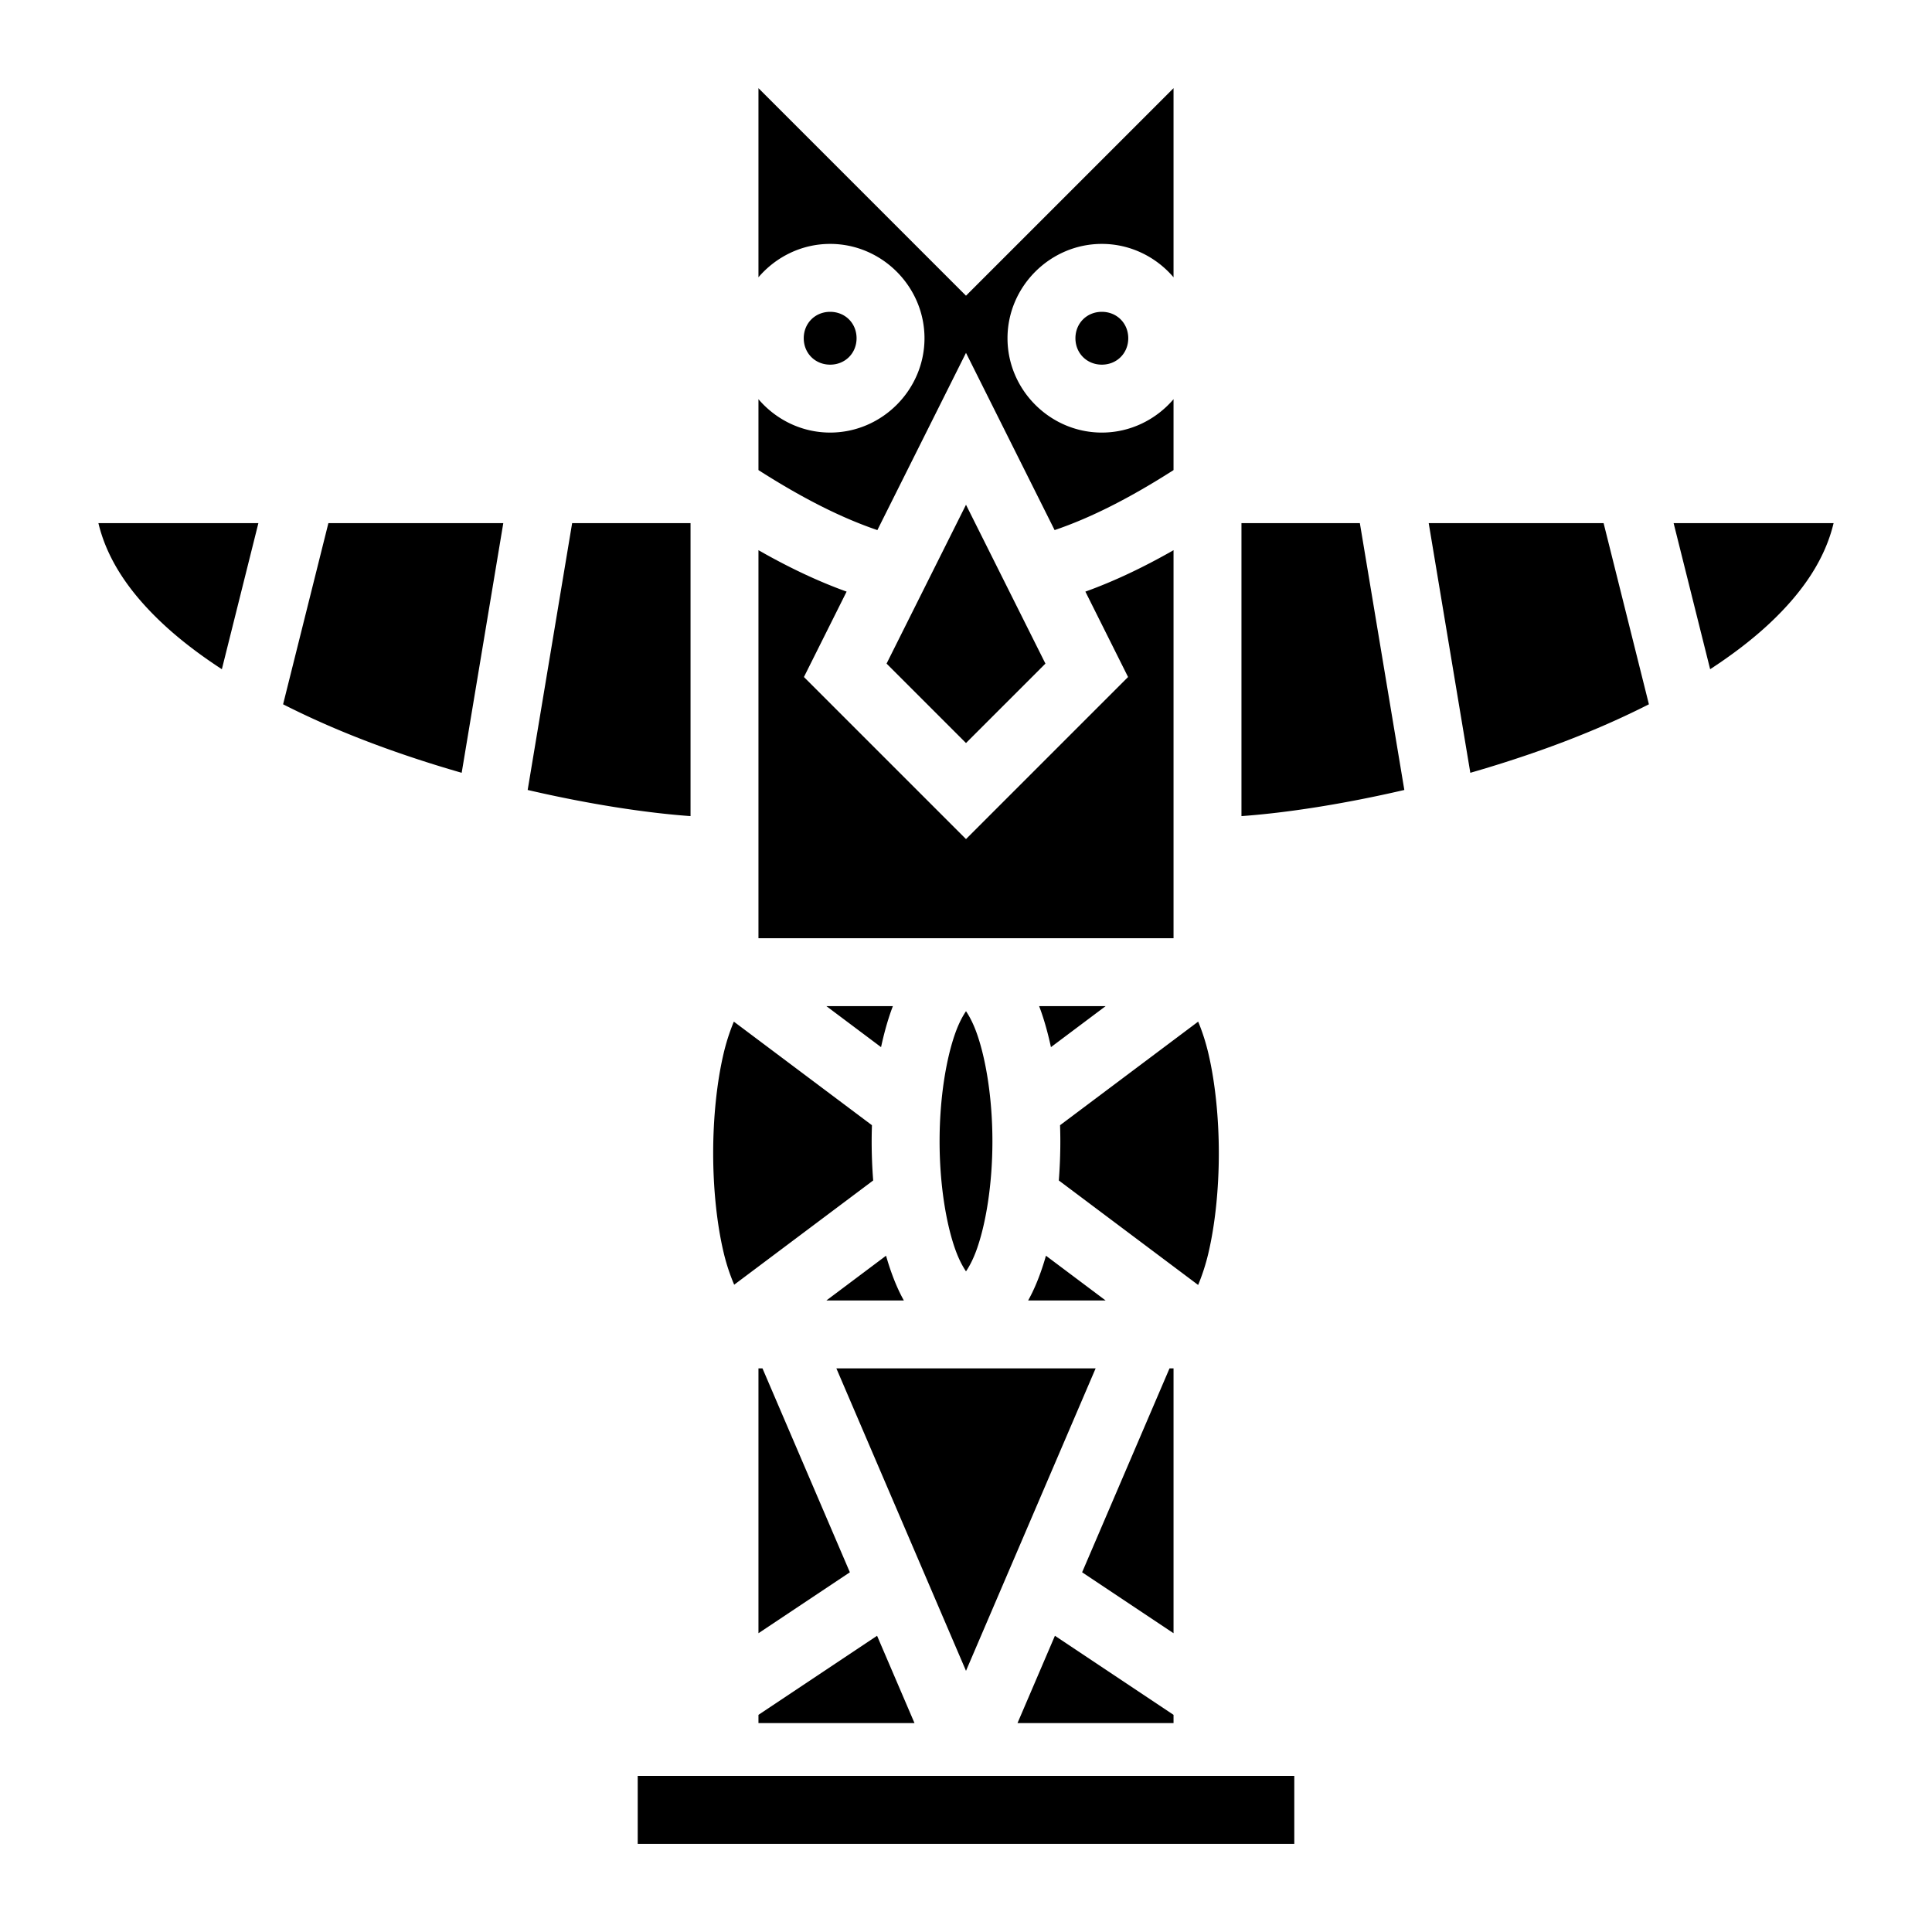 <svg xmlns="http://www.w3.org/2000/svg" viewBox="0 0 512 512" style="height: 512px; width: 512px;"><g class="" transform="translate(0,0)" style=""><path d="M201 23.363v50.12c4.603-5.394 11.432-8.846 19-8.846 13.7 0 25 11.3 25 25s-11.3 25-25 25c-7.568 0-14.397-3.453-19-8.848v18.792c11.52 7.362 21.84 12.615 31.514 15.9l15.435-30.87 8.05-16.1 23.484 46.97c9.675-3.285 19.996-8.538 31.516-15.9V105.79c-4.603 5.394-11.432 8.847-19 8.847-13.7 0-25-11.3-25-25s11.3-25 25-25c7.568 0 14.397 3.452 19 8.847v-50.12l-55 55-55-55zm19 59.274c-3.973 0-7 3.027-7 7 0 3.972 3.027 7 7 7s7-3.028 7-7c0-3.973-3.027-7-7-7zm72 0c-3.973 0-7 3.027-7 7 0 3.972 3.027 7 7 7s7-3.028 7-7c0-3.973-3.027-7-7-7zm-36 51.127l-21.05 42.095L256 196.91l21.05-21.05L256 133.763zm-229.92 4.873c2.246 9.43 8.006 18.132 16.838 26.445 4.568 4.3 9.936 8.4 15.877 12.268l9.678-38.713H26.08zm60.947 0l-12.004 48.01c4.656 2.363 9.497 4.6 14.47 6.695 10.593 4.46 21.776 8.27 32.857 11.457l11.027-66.163h-46.35zm64.596 0l-11.785 70.713c16.26 3.777 31.445 6.095 43.162 6.927v-77.64h-31.377zm177.377 0v77.64c11.717-.832 26.902-3.15 43.162-6.927l-11.785-70.713H329zm49.623 0L389.65 204.8c11.08-3.187 22.264-6.997 32.858-11.458a225.246 225.246 0 0 0 14.47-6.694l-12.005-48.01h-46.35zm64.904 0l9.678 38.713c5.94-3.868 11.31-7.97 15.877-12.268 8.832-8.313 14.592-17.015 16.838-26.445h-42.393zM201 145.805v102.832h110V145.805c-8 4.566-15.742 8.236-23.363 10.98l11.314 22.63-42.95 42.95-42.95-42.95 11.313-22.63c-7.62-2.744-15.363-6.414-23.363-10.98zm18 120.832l14.488 10.865c.752-3.474 1.65-6.76 2.723-9.766.134-.372.274-.734.41-1.1H219zm56.38 0c.136.365.276.727.41 1.1 1.073 3.007 1.97 6.292 2.722 9.767l14.49-10.867H275.38zM256 267.98c-.846 1.257-1.876 3.114-2.838 5.81-2.408 6.744-4.162 17.156-4.162 28.663 0 11.507 1.754 21.917 4.162 28.662.962 2.696 1.992 4.552 2.838 5.81.846-1.258 1.876-3.114 2.838-5.81 2.408-6.745 4.162-17.155 4.162-28.662 0-11.507-1.754-21.92-4.162-28.664-.962-2.696-1.992-4.553-2.838-5.81zm-61.523 2.764a54.308 54.308 0 0 0-2.717 8.45c-1.793 7.612-2.76 17.02-2.76 26.392 0 9.373.97 18.75 2.758 26.303a52.498 52.498 0 0 0 2.808 8.573l36.836-27.627c-.26-3.357-.402-6.82-.402-10.383 0-1.437.032-2.853.074-4.26l-36.597-27.45zm123.046 0l-36.597 27.45c.042 1.406.074 2.822.074 4.26 0 3.562-.143 7.025-.402 10.382l36.923 27.693a54.34 54.34 0 0 0 2.718-8.454c1.793-7.62 2.762-17.04 2.762-26.44 0-9.4-.97-18.82-2.762-26.44-.757-3.218-1.717-6.072-2.715-8.452zm-82.71 62.033L219 344.637h20.533c-1.285-2.296-2.363-4.783-3.322-7.47a71.727 71.727 0 0 1-1.398-4.39zm42.375 0a71.727 71.727 0 0 1-1.4 4.39c-.958 2.687-2.036 5.174-3.32 7.47H293l-15.812-11.86zM201 362.637v70.183l24.223-16.148-23.157-54.035H201zm20.648 0L256 442.79l34.352-80.153h-68.704zm88.286 0l-23.16 54.035L311 432.82v-70.183h-1.066zm-77.5 70.86L201 454.452v2.184h41.352l-9.918-23.14zm47.13 0l-9.916 23.14H311v-2.184l-31.436-20.957zM169 470.636v18h174v-18H169z" fill="#000000" fill-opacity="1"></path></g></svg>